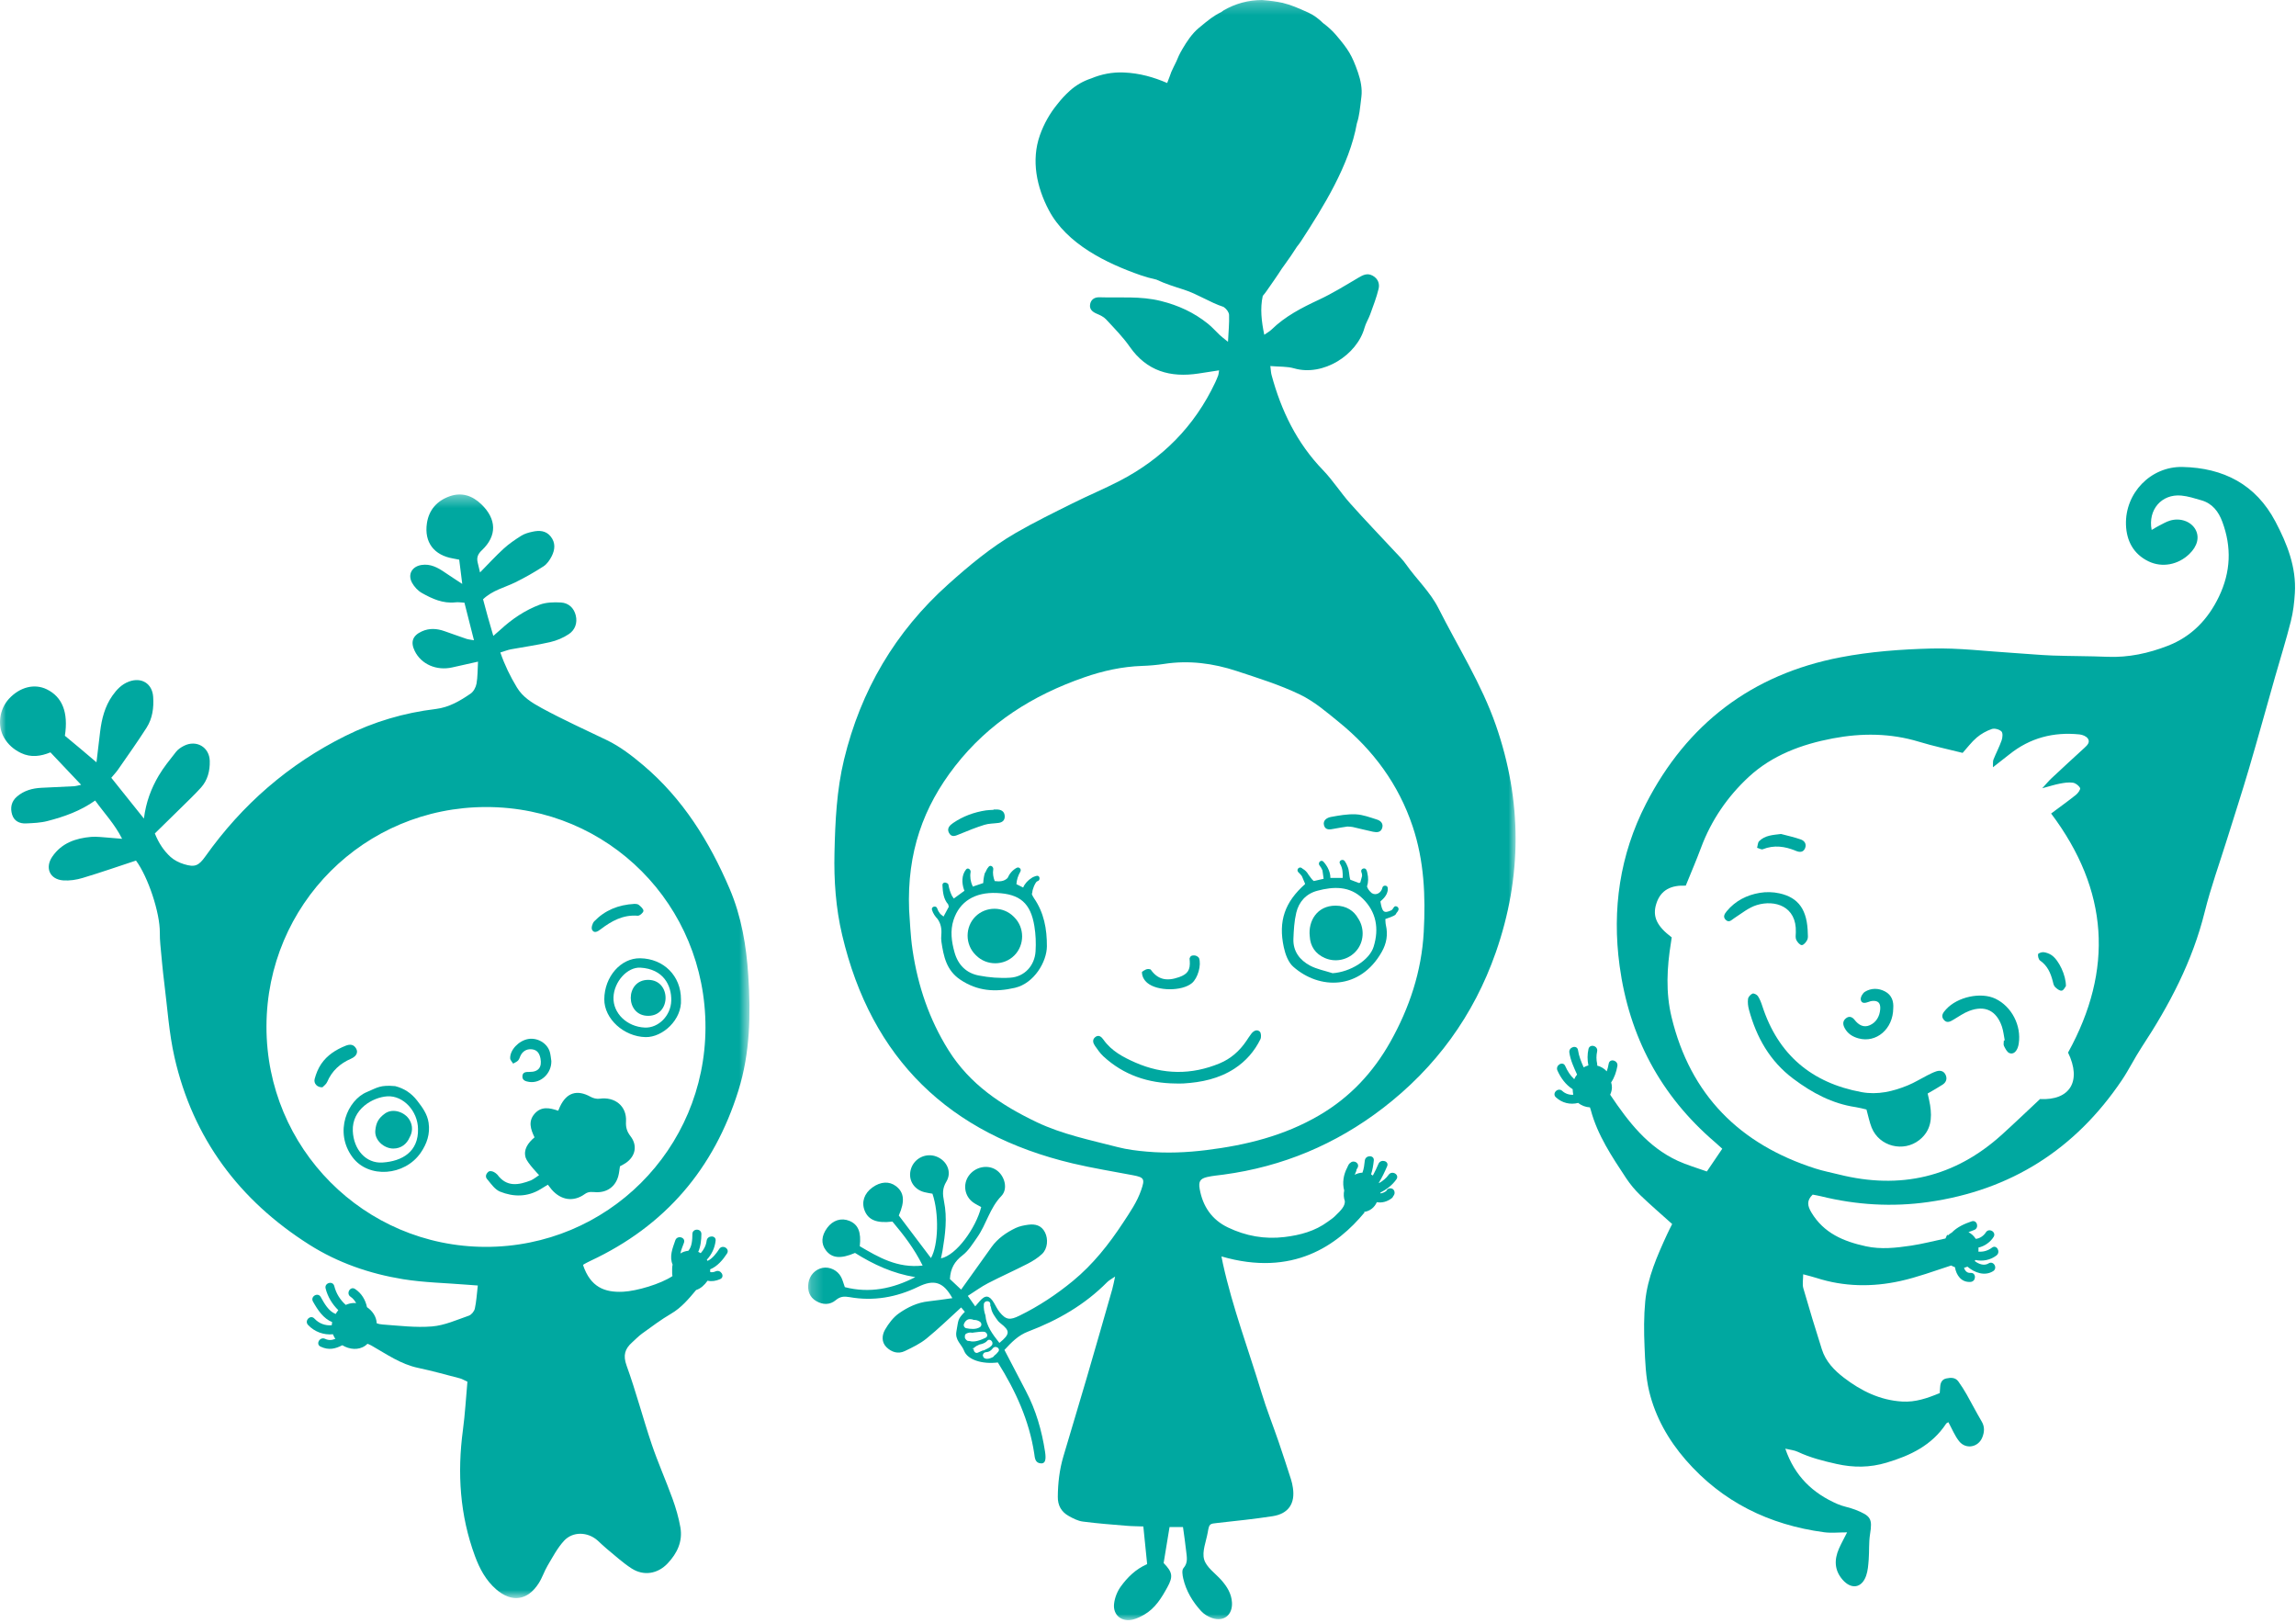 <?xml version="1.0" encoding="UTF-8"?>
<svg width="191px" height="135px" viewBox="0 0 191 135" version="1.1" xmlns="http://www.w3.org/2000/svg" xmlns:xlink="http://www.w3.org/1999/xlink">
    <!-- Generator: Sketch 43.2 (39069) - http://www.bohemiancoding.com/sketch -->
    <title>logo_footer</title>
    <desc>Created with Sketch.</desc>
    <defs>
        <polygon id="path-1" points="0.227 0.239 59.081 0.239 59.081 135 0.227 135 0.227 0.239"></polygon>
        <polygon id="path-3" points="0 92.166 0 0.368 62.349 0.368 62.349 92.166 6.069296e-16 92.166"></polygon>
    </defs>
    <g id="Symbols" stroke="none" stroke-width="1" fill="none" fill-rule="evenodd">
        <g id="Footer" transform="translate(-904, -283)">
            <g id="logo_footer">
                <g transform="translate(904, 282)">
                    <g id="Group-3" transform="translate(67, 0.761)">
                        <mask id="mask-2" fill="white">
                            <use xlink:href="#path-1"></use>
                        </mask>
                        <g id="Clip-2"></g>
                        <path d="M28.422,96.03 C27.603,95.96 26.777,95.86 25.984,95.655 C23.709,95.067 21.385,94.598 19.252,93.583 C16.327,92.186 13.689,90.45 11.901,87.589 C10.293,85.018 9.361,82.247 8.918,79.29 C8.728,78.024 8.693,76.733 8.627,75.926 C8.445,71.137 9.813,67.352 12.451,63.964 C15.254,60.364 18.919,58.069 23.175,56.587 C24.752,56.036 26.344,55.686 28.009,55.628 C28.617,55.608 29.229,55.555 29.83,55.464 C31.904,55.141 33.922,55.409 35.888,56.057 C37.655,56.641 39.452,57.198 41.124,58.001 C42.316,58.571 43.367,59.475 44.407,60.323 C47.244,62.632 49.343,65.481 50.514,68.973 C51.474,71.837 51.6,74.784 51.438,77.768 C51.259,81.04 50.249,84.071 48.663,86.895 C47.237,89.434 45.307,91.512 42.741,93.01 C39.824,94.716 36.667,95.491 33.361,95.901 C31.71,96.106 30.07,96.175 28.422,96.03 M16.138,111.94 C15.563,111.216 15.037,110.512 14.976,109.647 C14.867,109.356 14.823,109.048 14.843,108.729 C14.866,108.387 15.402,108.385 15.38,108.729 C15.377,108.772 15.381,108.813 15.381,108.854 C15.407,108.891 15.429,108.934 15.436,108.985 C15.494,109.421 15.779,109.778 16.035,110.128 C16.099,110.194 16.166,110.259 16.238,110.315 C17.027,110.93 17.048,111.198 16.138,111.94 M16.051,112.661 C15.948,112.801 15.83,112.915 15.702,113.009 C15.682,113.055 15.649,113.096 15.587,113.126 C15.381,113.221 15.179,113.311 14.955,113.237 C14.823,113.194 14.766,113.081 14.768,112.971 C14.752,112.967 14.741,112.966 14.725,112.962 C14.739,112.954 14.754,112.948 14.768,112.94 C14.784,112.825 14.873,112.717 15.027,112.712 C15.268,112.702 15.446,112.583 15.588,112.391 C15.79,112.116 16.256,112.384 16.051,112.661 M14.002,112.442 C13.958,112.432 13.917,112.425 13.87,112.413 C13.928,112.389 13.988,112.366 14.047,112.342 C14.055,112.331 14.061,112.319 14.072,112.307 C14.172,112.221 14.278,112.163 14.39,112.122 C14.419,112.098 14.455,112.079 14.502,112.069 C14.54,112.061 14.577,112.05 14.615,112.042 C14.619,112.04 14.623,112.042 14.627,112.04 C14.808,111.993 15.013,111.901 15.12,111.77 C15.34,111.503 15.716,111.884 15.499,112.149 C15.381,112.294 15.176,112.411 14.973,112.491 C14.941,112.522 14.902,112.548 14.843,112.557 C14.806,112.565 14.769,112.569 14.732,112.577 C14.602,112.643 14.469,112.702 14.333,112.757 C14.136,112.835 13.971,112.62 14.002,112.442 M13.53,111.776 C13.427,111.77 13.271,111.593 13.26,111.483 C13.258,111.466 13.266,111.444 13.27,111.425 C13.254,111.321 13.284,111.214 13.39,111.163 C13.559,111.081 13.714,111.057 13.874,111.096 C13.944,111.085 14.015,111.075 14.086,111.065 C14.344,111.034 14.595,110.995 14.857,111.012 C15.101,111.03 15.25,111.385 14.992,111.512 C14.632,111.686 14.08,111.915 13.657,111.784 C13.614,111.782 13.572,111.778 13.53,111.776 M13.182,110.387 C13.277,110.12 13.489,109.923 13.764,109.969 C13.839,109.968 13.921,109.993 14.006,110.03 C14.179,110.024 14.349,110.063 14.51,110.171 C14.677,110.282 14.689,110.524 14.51,110.634 C14.183,110.835 13.728,110.792 13.369,110.716 C13.234,110.688 13.135,110.518 13.182,110.387 M33.829,134.825 C34.804,135.163 35.539,134.577 35.486,133.54 C35.446,132.798 35.075,132.208 34.601,131.669 C34.101,131.104 33.356,130.606 33.169,129.95 C32.981,129.286 33.336,128.462 33.468,127.71 C33.6,126.962 33.61,126.989 34.318,126.911 C35.836,126.745 37.357,126.587 38.866,126.354 C40.179,126.153 40.753,125.303 40.554,123.997 C40.519,123.755 40.468,123.512 40.393,123.282 C40.056,122.235 39.718,121.19 39.361,120.151 C38.895,118.79 38.359,117.454 37.944,116.081 C36.864,112.512 35.542,109.014 34.736,105.366 C34.693,105.173 34.656,104.979 34.611,104.747 C40.551,106.475 44.249,103.827 46.519,101.083 C46.496,101.075 46.476,101.059 46.454,101.051 C46.985,100.977 47.341,100.659 47.524,100.257 C47.529,100.249 47.53,100.241 47.535,100.235 C47.971,100.311 48.404,100.192 48.782,99.901 C48.847,99.852 48.882,99.79 48.906,99.725 C49.11,99.522 49.028,99.079 48.655,99.079 C48.48,99.079 48.37,99.178 48.321,99.305 C48.163,99.413 47.999,99.493 47.823,99.505 C47.826,99.481 47.837,99.46 47.838,99.436 C48.36,99.165 48.816,98.827 49.165,98.333 C49.445,97.936 48.795,97.563 48.519,97.954 C48.308,98.255 48.027,98.469 47.72,98.651 C47.715,98.637 47.714,98.626 47.709,98.612 C47.968,98.176 48.192,97.723 48.394,97.245 C48.58,96.801 47.856,96.608 47.671,97.048 C47.53,97.378 47.379,97.704 47.205,98.02 C47.155,97.987 47.112,97.95 47.056,97.923 C47.179,97.557 47.239,97.175 47.284,96.772 C47.337,96.292 46.589,96.298 46.536,96.772 C46.499,97.1 46.462,97.462 46.339,97.778 C46.089,97.792 45.875,97.856 45.695,97.958 C45.72,97.887 45.746,97.815 45.78,97.751 C45.816,97.688 45.841,97.616 45.849,97.52 L45.849,97.516 C45.874,97.477 45.896,97.436 45.923,97.397 C46.155,96.989 45.607,96.669 45.317,96.979 C45.304,96.991 45.286,96.993 45.273,97.007 C45.183,97.096 45.126,97.233 45.073,97.356 C44.755,97.956 44.654,98.634 44.82,99.262 C44.761,99.555 44.775,99.866 44.875,100.147 C44.887,100.546 44.63,100.848 44.033,101.417 C43.857,101.585 43.65,101.717 43.452,101.862 C42.385,102.647 41.171,102.971 39.868,103.132 C38.202,103.335 36.634,103.048 35.15,102.337 C33.821,101.702 33.056,100.592 32.8,99.137 C32.693,98.518 32.827,98.278 33.433,98.139 C33.878,98.038 34.338,98.003 34.792,97.94 C39.693,97.28 44.11,95.428 48.023,92.426 C52.431,89.044 55.591,84.716 57.43,79.464 C59.631,73.175 59.628,66.856 57.439,60.563 C56.247,57.137 54.298,54.075 52.675,50.856 C51.976,49.467 50.834,48.421 49.958,47.171 C49.681,46.774 49.324,46.43 48.992,46.073 C47.767,44.751 46.511,43.454 45.314,42.106 C44.522,41.216 43.877,40.192 43.052,39.337 C40.882,37.091 39.581,34.401 38.779,31.432 C38.727,31.241 38.722,31.04 38.677,30.686 C39.405,30.751 40.062,30.708 40.655,30.878 C43.065,31.575 45.888,29.774 46.514,27.497 C46.617,27.12 46.841,26.776 46.976,26.405 C47.232,25.692 47.512,24.983 47.686,24.249 C47.786,23.825 47.622,23.399 47.176,23.163 C46.729,22.925 46.375,23.12 45.986,23.348 C44.91,23.983 43.842,24.647 42.712,25.173 C41.29,25.835 39.916,26.542 38.78,27.649 C38.618,27.807 38.406,27.919 38.173,28.085 C37.938,26.96 37.818,25.895 38.046,24.854 C38.164,24.716 38.277,24.573 38.38,24.423 C38.779,23.844 39.227,23.223 39.636,22.579 C39.714,22.469 39.795,22.362 39.871,22.253 C40.226,21.764 40.567,21.272 40.884,20.768 C41.007,20.612 41.13,20.456 41.239,20.286 C43.056,17.493 45.261,13.981 45.876,10.501 C46.089,9.862 46.125,9.317 46.253,8.28 C46.334,7.622 46.189,6.903 45.97,6.27 C45.462,4.807 45.146,4.335 44.151,3.161 C43.835,2.786 43.462,2.456 43.059,2.155 C42.695,1.798 42.294,1.495 41.858,1.296 C40.934,0.876 40.382,0.645 39.749,0.491 C39.728,0.483 39.704,0.475 39.683,0.466 L39.683,0.475 C39.226,0.37 38.72,0.301 37.991,0.239 C36.845,0.243 35.773,0.532 34.781,1.108 C34.712,1.149 34.652,1.206 34.583,1.249 C33.967,1.546 33.565,1.868 32.727,2.565 C32.16,3.036 31.727,3.694 31.356,4.327 C31.132,4.708 30.98,5.036 30.858,5.35 C30.782,5.497 30.708,5.643 30.638,5.798 C30.494,6.075 30.373,6.366 30.276,6.671 C30.276,6.673 30.274,6.675 30.274,6.675 C30.22,6.827 30.159,6.981 30.095,7.143 C28.989,6.665 27.825,6.325 26.488,6.268 C25.521,6.227 24.612,6.413 23.781,6.76 C23.128,6.975 22.52,7.311 21.976,7.805 C21.605,8.143 21.273,8.503 20.976,8.884 C20.341,9.653 19.84,10.542 19.507,11.485 C18.767,13.585 19.242,15.813 20.251,17.723 C21.74,20.538 25.03,22.134 27.884,23.13 C28.306,23.276 28.748,23.397 29.202,23.497 C29.932,23.844 30.718,24.087 31.489,24.333 C32.641,24.704 33.64,25.393 34.779,25.766 C34.79,25.774 34.803,25.782 34.815,25.79 C35.018,25.921 35.236,26.208 35.244,26.43 C35.271,27.12 35.197,27.811 35.155,28.669 C34.833,28.409 34.646,28.272 34.48,28.118 C34.144,27.805 33.843,27.45 33.487,27.167 C32.328,26.237 31.032,25.637 29.568,25.274 C27.862,24.848 26.16,25.022 24.455,24.966 C24.037,24.954 23.731,25.169 23.678,25.592 C23.63,25.975 23.889,26.186 24.234,26.333 C24.508,26.45 24.808,26.585 25.004,26.796 C25.69,27.536 26.408,28.26 26.982,29.083 C28.404,31.12 30.364,31.661 32.693,31.309 C33.233,31.229 33.771,31.143 34.413,31.044 C34.374,31.278 34.374,31.37 34.343,31.454 C34.268,31.655 34.185,31.852 34.095,32.046 C32.378,35.696 29.683,38.405 26.118,40.249 C24.841,40.909 23.51,41.462 22.224,42.104 C20.638,42.895 19.043,43.675 17.508,44.561 C15.461,45.743 13.647,47.257 11.891,48.829 C7.474,52.784 4.604,57.667 3.212,63.426 C2.597,65.973 2.479,68.567 2.419,71.173 C2.366,73.479 2.526,75.759 3.056,78.007 C5.487,88.335 11.981,94.579 22.23,97.01 C23.894,97.405 25.588,97.675 27.269,97.997 C28.196,98.173 28.247,98.315 27.934,99.223 C27.59,100.223 26.999,101.071 26.43,101.938 C25.249,103.737 23.921,105.415 22.252,106.788 C20.878,107.917 19.404,108.895 17.8,109.678 C17.031,110.053 16.695,110.044 16.16,109.385 C15.97,109.153 15.841,108.868 15.685,108.606 C15.299,107.964 14.971,107.925 14.496,108.471 C14.385,108.6 14.276,108.727 14.127,108.899 C13.915,108.598 13.746,108.36 13.511,108.028 C14.115,107.645 14.629,107.264 15.189,106.975 C16.275,106.413 17.394,105.917 18.482,105.358 C18.912,105.137 19.339,104.87 19.687,104.542 C20.154,104.1 20.211,103.301 19.932,102.747 C19.634,102.157 19.122,102.034 18.539,102.11 C18.181,102.159 17.807,102.231 17.486,102.385 C16.709,102.76 16.001,103.247 15.487,103.962 C14.652,105.122 13.823,106.286 12.955,107.505 C12.642,107.21 12.314,106.901 12.022,106.628 C12.066,105.745 12.412,105.159 13.072,104.653 C13.566,104.276 13.915,103.694 14.284,103.171 C15.053,102.085 15.33,100.727 16.3,99.723 C16.889,99.114 16.568,98.01 15.869,97.551 C15.148,97.077 14.118,97.296 13.589,98.036 C13.085,98.743 13.234,99.723 13.939,100.243 C14.153,100.401 14.402,100.512 14.624,100.639 C14.184,102.38 12.567,104.647 11.279,104.907 C11.325,104.68 11.372,104.477 11.406,104.272 C11.633,102.911 11.812,101.544 11.532,100.171 C11.414,99.589 11.378,99.094 11.724,98.528 C12.215,97.725 11.769,96.768 10.891,96.436 C10.046,96.118 9.1,96.557 8.802,97.407 C8.493,98.29 8.963,99.157 9.887,99.399 C10.119,99.46 10.358,99.491 10.569,99.53 C11.132,101.171 11.062,103.823 10.444,104.882 C9.548,103.696 8.652,102.51 7.77,101.342 C8.294,100.155 8.215,99.415 7.529,98.897 C6.972,98.475 6.257,98.516 5.574,99.009 C4.891,99.503 4.648,100.225 4.928,100.934 C5.238,101.717 5.94,102.007 7.24,101.848 C8.153,102.934 9.046,104.075 9.753,105.507 C7.658,105.745 6.082,104.813 4.523,103.899 C4.655,102.71 4.386,102.092 3.668,101.792 C2.989,101.51 2.281,101.731 1.811,102.372 C1.323,103.036 1.286,103.684 1.701,104.235 C2.198,104.899 2.933,104.969 4.128,104.456 C5.658,105.419 7.297,106.175 9.141,106.468 C7.258,107.44 5.318,107.825 3.28,107.301 C3.16,106.969 3.095,106.698 2.969,106.458 C2.675,105.895 2.016,105.585 1.427,105.698 C0.816,105.817 0.348,106.317 0.251,106.954 C0.15,107.62 0.369,108.147 0.891,108.456 C1.447,108.784 2.036,108.792 2.524,108.385 C2.898,108.073 3.212,108.051 3.677,108.132 C5.666,108.487 7.579,108.147 9.385,107.272 C10.703,106.634 11.471,106.858 12.226,108.218 C11.552,108.309 10.893,108.413 10.229,108.483 C9.319,108.579 8.51,108.971 7.791,109.473 C7.311,109.807 6.917,110.331 6.621,110.846 C6.365,111.296 6.313,111.876 6.748,112.301 C7.17,112.712 7.715,112.884 8.267,112.62 C8.894,112.321 9.54,112.01 10.074,111.577 C11.063,110.774 11.977,109.88 12.956,108.991 C13.083,109.139 13.175,109.247 13.264,109.352 C12.637,109.993 12.745,110.014 12.565,110.966 C12.422,111.721 12.998,112.053 13.2,112.591 C13.482,113.339 14.688,113.729 16.009,113.567 C17.471,115.901 18.618,118.378 19.037,121.151 C19.09,121.501 19.095,121.934 19.601,121.962 C19.938,121.981 20.042,121.684 19.936,120.993 C19.665,119.227 19.177,117.53 18.341,115.942 C17.744,114.811 17.157,113.675 16.558,112.524 C17.141,111.899 17.689,111.311 18.547,110.987 C20.996,110.057 23.245,108.768 25.107,106.882 C25.257,106.731 25.459,106.632 25.763,106.421 C25.657,106.897 25.607,107.196 25.524,107.485 C24.826,109.925 24.129,112.364 23.417,114.798 C22.774,116.999 22.106,119.192 21.458,121.389 C21.136,122.483 21.006,123.602 20.997,124.743 C20.99,125.466 21.293,125.989 21.893,126.329 C22.26,126.538 22.665,126.745 23.073,126.8 C24.283,126.96 25.503,127.05 26.719,127.151 C27.167,127.19 27.617,127.188 28.112,127.208 C28.224,128.309 28.327,129.329 28.429,130.339 C27.465,130.766 26.789,131.44 26.233,132.208 C25.942,132.608 25.737,133.134 25.679,133.626 C25.565,134.589 26.32,135.186 27.26,134.948 C27.581,134.866 27.892,134.71 28.182,134.546 C29.098,134.02 29.624,133.153 30.112,132.262 C30.603,131.368 30.543,131.012 29.801,130.249 C29.961,129.272 30.123,128.284 30.292,127.259 L31.411,127.259 C31.506,127.966 31.608,128.624 31.678,129.286 C31.728,129.76 31.844,130.227 31.45,130.673 C31.301,130.839 31.367,131.259 31.432,131.542 C31.672,132.579 32.21,133.471 32.92,134.247 C33.155,134.505 33.496,134.71 33.829,134.825" id="Fill-1" fill="#00A8A0" mask="url(#mask-2)"></path>
                    </g>
                    <path d="M172.038,88.552 C173.192,90.931 172.19,92.55 169.708,92.417 C168.631,93.423 167.595,94.417 166.532,95.38 C162.614,98.925 158.077,99.966 152.979,98.693 C152.326,98.531 151.663,98.402 151.024,98.198 C144.735,96.187 140.616,92.087 139.053,85.599 C138.559,83.55 138.668,81.466 139.005,79.396 C139.029,79.247 139.048,79.101 139.067,78.97 C137.823,78.032 137.455,77.236 137.778,76.189 C138.145,75.001 139.04,74.616 140.235,74.667 C140.663,73.609 141.112,72.57 141.505,71.513 C142.354,69.232 143.702,67.267 145.466,65.63 C147.426,63.812 149.884,62.909 152.467,62.419 C154.862,61.966 157.267,61.976 159.64,62.698 C160.832,63.062 162.059,63.32 163.268,63.624 C163.654,63.197 164.003,62.722 164.438,62.351 C164.802,62.042 165.246,61.794 165.696,61.638 C165.925,61.56 166.319,61.667 166.496,61.839 C166.626,61.964 166.593,62.353 166.512,62.583 C166.32,63.128 166.046,63.644 165.831,64.181 C165.771,64.335 165.805,64.525 165.789,64.82 C166.306,64.415 166.735,64.085 167.159,63.747 C168.874,62.372 170.838,61.865 173,62.089 C173.242,62.113 173.556,62.243 173.683,62.429 C173.893,62.73 173.645,62.984 173.404,63.202 C172.481,64.042 171.563,64.894 170.649,65.747 C170.432,65.95 170.24,66.183 169.889,66.566 C170.514,66.398 170.931,66.261 171.357,66.181 C171.714,66.113 172.091,66.052 172.443,66.105 C172.667,66.138 172.938,66.345 173.038,66.548 C173.091,66.659 172.868,66.974 172.7,67.109 C172.038,67.638 171.349,68.13 170.629,68.667 C175.423,75.044 175.841,81.657 172.038,88.552 M189.289,44.386 C187.651,41.282 184.958,39.915 181.561,39.841 C178.922,39.784 176.772,42.007 176.856,44.65 C176.9,45.986 177.479,47.087 178.729,47.691 C179.878,48.245 181.205,47.97 182.127,47.081 C182.807,46.427 182.992,45.661 182.627,45.025 C182.251,44.37 181.371,44.05 180.526,44.3 C180.208,44.396 179.911,44.572 179.612,44.724 C179.406,44.827 179.211,44.954 178.992,45.081 C178.669,43.396 179.819,42.073 181.455,42.22 C182.025,42.273 182.588,42.458 183.143,42.618 C184.043,42.882 184.554,43.548 184.867,44.39 C185.657,46.503 185.575,48.57 184.594,50.618 C183.683,52.523 182.303,53.954 180.341,54.714 C178.744,55.335 177.07,55.704 175.322,55.632 C173.795,55.568 172.264,55.581 170.734,55.525 C169.665,55.486 168.6,55.378 167.531,55.314 C165.242,55.173 162.949,54.884 160.663,54.943 C158.133,55.009 155.574,55.198 153.094,55.677 C145.748,57.089 140.333,61.208 136.921,67.868 C134.749,72.103 134.093,76.63 134.731,81.335 C135.53,87.214 138.138,92.13 142.663,96.003 C142.867,96.177 143.063,96.361 143.273,96.55 C142.841,97.189 142.436,97.784 141.99,98.441 C141.157,98.14 140.331,97.907 139.562,97.552 C137.071,96.4 135.469,94.316 133.987,92.116 C133.972,92.093 133.964,92.072 133.948,92.05 C134.04,91.853 134.093,91.646 134.093,91.445 C134.093,91.294 134.065,91.159 134.029,91.032 C134.304,90.628 134.459,90.163 134.547,89.673 C134.632,89.2 133.909,88.999 133.825,89.474 C133.786,89.691 133.735,89.907 133.664,90.113 C133.46,89.882 133.176,89.712 132.866,89.636 C132.876,89.587 132.876,89.532 132.862,89.474 C132.788,89.138 132.788,88.794 132.862,88.458 C132.967,87.988 132.245,87.786 132.142,88.259 C132.042,88.714 132.043,89.167 132.136,89.622 C132.126,89.624 132.114,89.624 132.104,89.628 C131.969,89.665 131.852,89.72 131.743,89.782 C131.539,89.323 131.349,88.861 131.272,88.353 C131.202,87.876 130.48,88.079 130.551,88.55 C130.647,89.2 130.925,89.788 131.194,90.38 C131.092,90.497 131.016,90.628 130.958,90.765 C130.633,90.466 130.392,90.083 130.206,89.665 C130.012,89.226 129.367,89.607 129.559,90.042 C129.835,90.663 130.251,91.234 130.827,91.599 C130.833,91.741 130.848,91.886 130.872,92.029 C130.874,92.04 130.878,92.05 130.88,92.06 C130.548,92.083 130.214,91.976 129.96,91.741 C129.606,91.413 129.076,91.943 129.431,92.271 C129.954,92.755 130.633,92.906 131.29,92.738 C131.555,92.96 131.907,93.091 132.263,93.109 C132.287,93.179 132.315,93.249 132.335,93.329 C132.892,95.423 134.099,97.216 135.278,99.003 C135.614,99.509 136.013,99.988 136.45,100.409 C137.3,101.228 138.2,101.999 139.104,102.812 C138.968,103.087 138.811,103.384 138.673,103.689 C137.856,105.472 137.054,107.273 136.864,109.245 C136.746,110.489 136.752,111.751 136.806,113.001 C136.858,114.251 136.903,115.527 137.193,116.734 C137.71,118.872 138.788,120.771 140.231,122.433 C143.278,125.939 147.184,127.839 151.746,128.45 C152.338,128.529 152.949,128.46 153.658,128.46 C153.406,128.96 153.17,129.38 152.977,129.82 C152.579,130.73 152.594,131.607 153.277,132.394 C154.007,133.236 154.883,133.101 155.242,132.062 C155.389,131.638 155.419,131.167 155.454,130.714 C155.508,130.015 155.454,129.304 155.565,128.615 C155.774,127.314 155.635,127.091 154.344,126.577 C153.862,126.388 153.333,126.312 152.861,126.105 C150.813,125.216 149.3,123.798 148.516,121.499 C148.93,121.597 149.268,121.624 149.557,121.761 C150.586,122.247 151.67,122.521 152.778,122.769 C154.186,123.085 155.543,123.079 156.937,122.663 C158.924,122.072 160.707,121.22 161.893,119.423 C161.934,119.361 162.028,119.331 162.082,119.294 C162.386,119.845 162.608,120.421 162.977,120.882 C163.539,121.583 164.575,121.39 164.906,120.556 C165.077,120.126 165.118,119.683 164.854,119.238 C164.416,118.501 164.029,117.736 163.605,116.991 C163.395,116.62 163.162,116.257 162.914,115.911 C162.659,115.558 162.279,115.579 161.91,115.657 C161.559,115.73 161.426,115.997 161.401,116.331 C161.388,116.511 161.376,116.691 161.363,116.874 C160.34,117.298 159.343,117.646 158.242,117.579 C156.398,117.47 154.825,116.695 153.392,115.597 C152.582,114.978 151.876,114.243 151.559,113.241 C151.024,111.552 150.504,109.859 150.016,108.156 C149.919,107.823 150.003,107.441 150.003,106.993 C150.449,107.116 150.775,107.191 151.093,107.294 C153.396,108.036 155.74,108.068 158.073,107.556 C159.5,107.241 160.885,106.726 162.281,106.273 C162.296,106.269 162.308,106.269 162.322,106.265 C162.417,106.323 162.52,106.366 162.627,106.402 C162.743,107.075 163.156,107.683 163.931,107.626 C164.41,107.591 164.413,106.843 163.931,106.878 C163.63,106.9 163.463,106.704 163.385,106.452 C163.48,106.431 163.574,106.398 163.665,106.357 C164.266,106.872 165.112,107.165 165.803,106.734 C166.213,106.48 165.837,105.831 165.426,106.087 C165.066,106.312 164.619,106.156 164.268,105.89 C164.289,105.861 164.316,105.837 164.337,105.806 C164.936,105.931 165.574,105.818 166.084,105.425 C166.461,105.136 166.09,104.486 165.707,104.779 C165.385,105.027 164.97,105.15 164.574,105.105 C164.577,105.066 164.586,105.031 164.586,104.991 L164.586,104.822 C164.586,104.804 164.58,104.788 164.578,104.771 C165.092,104.665 165.58,104.312 165.844,103.886 C166.1,103.476 165.452,103.101 165.198,103.509 C165.028,103.782 164.694,104.023 164.359,104.046 C164.212,103.812 164.003,103.616 163.753,103.49 C163.904,103.425 164.061,103.365 164.218,103.312 C164.672,103.156 164.477,102.433 164.018,102.589 C163.418,102.794 162.814,103.06 162.368,103.523 C162.249,103.589 162.137,103.667 162.04,103.763 C162.02,103.741 162.005,103.718 161.984,103.697 C161.941,103.792 161.9,103.886 161.858,103.98 C161.85,103.991 161.844,104.005 161.835,104.017 C160.87,104.222 159.925,104.47 158.962,104.613 C157.724,104.796 156.479,104.939 155.223,104.665 C153.373,104.263 151.723,103.581 150.689,101.855 C150.368,101.32 150.267,100.865 150.793,100.366 C151.008,100.407 151.246,100.447 151.48,100.503 C154.425,101.23 157.405,101.409 160.407,100.984 C167.282,100.009 172.639,96.595 176.512,90.849 C177.108,89.962 177.58,88.991 178.166,88.097 C180.467,84.603 182.392,80.95 183.406,76.849 C183.912,74.806 184.638,72.818 185.264,70.804 C185.873,68.851 186.508,66.904 187.086,64.941 C187.836,62.39 188.542,59.827 189.268,57.271 C189.704,55.741 190.181,54.224 190.569,52.685 C190.764,51.919 190.857,51.118 190.905,50.329 C191.035,48.173 190.268,46.245 189.289,44.386" id="Fill-4" fill="#00A8A0"></path>
                    <g id="Group-8" transform="translate(0, 41.761)">
                        <mask id="mask-4" fill="white">
                            <use xlink:href="#path-3"></use>
                        </mask>
                        <g id="Clip-7"></g>
                        <path d="M40.385,62.952 C30.289,62.928 22.151,54.74 22.167,44.621 C22.183,34.486 30.307,26.369 40.44,26.367 C50.61,26.361 58.714,34.514 58.687,44.718 C58.659,54.84 50.495,62.972 40.385,62.952 M45.559,89.456 C45.978,88.751 46.367,88.004 46.914,87.406 C47.653,86.6 48.895,86.648 49.715,87.377 C49.967,87.602 50.203,87.843 50.463,88.055 C51.146,88.614 51.801,89.222 52.537,89.698 C53.547,90.35 54.715,90.154 55.539,89.281 C56.332,88.442 56.806,87.454 56.6,86.279 C56.459,85.475 56.226,84.677 55.947,83.904 C55.397,82.385 54.734,80.903 54.216,79.374 C53.482,77.201 52.904,74.977 52.124,72.825 C51.814,71.969 51.984,71.433 52.585,70.898 C52.858,70.654 53.112,70.382 53.408,70.168 C54.203,69.597 54.986,69.002 55.829,68.51 C56.686,68.01 57.296,67.273 57.91,66.541 C58.304,66.412 58.599,66.133 58.863,65.766 C59.206,65.847 59.566,65.787 59.908,65.635 C60.347,65.438 59.967,64.793 59.53,64.989 C59.374,65.058 59.226,65.076 59.082,65.049 C59.084,64.972 59.082,64.897 59.076,64.82 C59.67,64.585 60.147,64.019 60.478,63.507 C60.741,63.097 60.094,62.724 59.832,63.127 C59.624,63.45 59.269,63.934 58.864,64.115 C58.849,64.094 58.838,64.081 58.834,64.082 C58.823,64.062 58.809,64.043 58.798,64.023 C59.198,63.593 59.459,63.056 59.531,62.444 C59.589,61.965 58.84,61.969 58.783,62.444 C58.736,62.837 58.55,63.188 58.29,63.477 C58.225,63.438 58.158,63.398 58.085,63.37 C58.29,62.91 58.343,62.352 58.347,61.883 C58.35,61.401 57.602,61.401 57.598,61.883 C57.595,62.327 57.572,62.925 57.261,63.278 C57.022,63.303 56.794,63.373 56.6,63.502 C56.657,63.202 56.795,62.903 56.899,62.605 C57.059,62.148 56.336,61.953 56.178,62.407 C55.936,63.096 55.669,63.755 55.953,64.428 C55.93,64.531 55.915,64.641 55.915,64.751 L55.915,65.126 C55.915,65.213 55.926,65.297 55.942,65.382 C54.97,66.034 52.983,66.626 51.839,66.683 C50.279,66.763 49.12,66.284 48.507,64.478 C48.525,64.456 48.536,64.421 48.559,64.406 C48.747,64.305 48.932,64.201 49.125,64.112 C55.327,61.212 59.395,56.464 61.429,49.94 C62.403,46.815 62.458,43.617 62.25,40.397 C62.09,37.908 61.676,35.459 60.695,33.163 C59.02,29.242 56.804,25.671 53.506,22.886 C52.577,22.099 51.58,21.334 50.493,20.808 C48.678,19.933 46.843,19.105 45.068,18.139 C44.239,17.686 43.489,17.229 42.998,16.415 C42.449,15.507 41.984,14.559 41.623,13.511 C41.991,13.399 42.246,13.296 42.511,13.246 C43.593,13.046 44.688,12.899 45.758,12.65 C46.308,12.524 46.867,12.291 47.331,11.976 C47.835,11.636 48.049,11.056 47.897,10.431 C47.745,9.803 47.295,9.393 46.671,9.354 C46.077,9.319 45.427,9.335 44.882,9.541 C43.678,10.001 42.603,10.717 41.648,11.598 C41.475,11.757 41.294,11.909 41.038,12.132 C40.867,11.537 40.72,11.043 40.58,10.547 C40.442,10.053 40.312,9.556 40.184,9.085 C40.982,8.331 41.962,8.117 42.834,7.694 C43.653,7.295 44.449,6.838 45.215,6.345 C45.504,6.157 45.736,5.821 45.896,5.503 C46.17,4.96 46.229,4.383 45.808,3.86 C45.408,3.364 44.86,3.341 44.3,3.466 C43.976,3.535 43.637,3.63 43.36,3.804 C42.845,4.128 42.335,4.476 41.888,4.886 C41.22,5.498 40.607,6.17 39.933,6.854 C39.865,6.566 39.806,6.304 39.741,6.045 C39.633,5.622 39.752,5.321 40.089,5.005 C41.358,3.807 41.323,2.413 40.035,1.177 C39.294,0.466 38.418,0.167 37.425,0.512 C36.365,0.883 35.68,1.637 35.513,2.769 C35.281,4.348 36.102,5.425 37.697,5.694 C37.844,5.72 37.989,5.753 38.201,5.793 C38.278,6.402 38.351,6.992 38.454,7.809 C37.859,7.417 37.43,7.143 37.011,6.856 C36.419,6.449 35.805,6.112 35.053,6.234 C34.259,6.365 33.894,7.029 34.285,7.726 C34.47,8.059 34.773,8.382 35.101,8.566 C35.954,9.047 36.849,9.454 37.882,9.341 C38.115,9.312 38.354,9.355 38.636,9.37 C38.898,10.402 39.149,11.395 39.429,12.496 C39.125,12.44 38.95,12.427 38.789,12.373 C38.181,12.168 37.578,11.947 36.972,11.736 C36.345,11.515 35.715,11.473 35.095,11.755 C34.322,12.104 34.133,12.639 34.502,13.39 C35.041,14.492 36.311,15.047 37.615,14.755 C38.291,14.601 38.967,14.451 39.765,14.274 C39.726,14.961 39.741,15.543 39.64,16.104 C39.586,16.404 39.396,16.765 39.152,16.931 C38.272,17.535 37.356,18.078 36.249,18.212 C33.615,18.529 31.101,19.271 28.724,20.456 C23.999,22.806 20.139,26.171 17.086,30.47 C16.526,31.256 16.213,31.401 15.298,31.117 C14.9,30.994 14.49,30.791 14.185,30.514 C13.624,30 13.202,29.366 12.881,28.564 C13.63,27.831 14.373,27.108 15.109,26.38 C15.652,25.843 16.209,25.317 16.72,24.75 C17.278,24.13 17.47,23.349 17.45,22.535 C17.421,21.38 16.336,20.75 15.299,21.277 C15.058,21.398 14.812,21.564 14.647,21.771 C14.139,22.419 13.612,23.061 13.197,23.765 C12.58,24.817 12.143,25.953 11.972,27.326 C11.003,26.116 10.137,25.032 9.258,23.933 C9.48,23.666 9.672,23.468 9.827,23.242 C10.625,22.088 11.442,20.945 12.197,19.762 C12.686,18.992 12.804,18.104 12.742,17.2 C12.667,16.095 11.777,15.543 10.729,15.931 C10.126,16.154 9.714,16.588 9.354,17.099 C8.718,18.003 8.46,19.032 8.329,20.104 C8.231,20.909 8.137,21.712 8.026,22.646 C7.508,22.207 7.099,21.855 6.684,21.509 C6.244,21.139 5.8,20.771 5.398,20.439 C5.7,18.492 5.18,17.206 3.893,16.576 C2.865,16.076 1.655,16.38 0.746,17.363 C-0.064,18.244 -0.238,19.61 0.339,20.599 C0.672,21.172 1.143,21.582 1.744,21.873 C2.58,22.273 3.397,22.146 4.196,21.82 C5.045,22.718 5.853,23.57 6.749,24.517 C6.468,24.578 6.332,24.625 6.194,24.634 C5.278,24.681 4.361,24.723 3.445,24.767 C2.693,24.803 1.993,24.998 1.412,25.497 C0.941,25.898 0.837,26.438 1.01,27.003 C1.176,27.54 1.634,27.753 2.161,27.73 C2.765,27.703 3.386,27.68 3.966,27.527 C5.349,27.169 6.695,26.692 7.917,25.826 C8.678,26.886 9.543,27.782 10.158,29.009 C9.707,28.971 9.378,28.938 9.047,28.916 C8.56,28.887 8.068,28.811 7.586,28.849 C6.295,28.962 5.132,29.355 4.35,30.494 C3.72,31.415 4.134,32.388 5.259,32.469 C5.791,32.508 6.36,32.42 6.874,32.266 C8.363,31.819 9.833,31.308 11.313,30.82 C12.324,32.185 13.31,35.17 13.296,36.806 C13.293,37.142 13.308,37.48 13.34,37.815 C13.441,38.88 13.532,39.946 13.666,41.007 C13.926,43.066 14.057,45.158 14.515,47.178 C16.05,53.929 19.914,59.083 25.727,62.767 C28.101,64.273 30.75,65.186 33.516,65.638 C35.262,65.921 37.049,65.954 38.817,66.097 C39.107,66.12 39.397,66.139 39.748,66.166 C39.663,66.882 39.631,67.495 39.501,68.085 C39.45,68.312 39.218,68.6 39.003,68.674 C37.998,69.023 36.984,69.483 35.946,69.57 C34.587,69.681 33.2,69.508 31.828,69.409 C31.625,69.394 31.471,69.358 31.338,69.308 C31.317,68.76 30.982,68.275 30.53,67.968 C30.401,67.358 30.077,66.811 29.539,66.456 C29.135,66.188 28.761,66.837 29.161,67.1 C29.367,67.237 29.516,67.424 29.627,67.635 C29.576,67.632 29.526,67.62 29.475,67.62 C29.209,67.62 28.977,67.686 28.763,67.778 C28.298,67.365 27.96,66.823 27.808,66.212 C27.693,65.743 26.971,65.942 27.087,66.409 C27.259,67.102 27.637,67.722 28.142,68.216 C28.058,68.311 27.993,68.422 27.926,68.534 C27.331,68.306 26.984,67.66 26.68,67.12 C26.444,66.698 25.798,67.075 26.034,67.496 C26.437,68.218 26.901,68.909 27.632,69.21 C27.613,69.296 27.602,69.383 27.595,69.472 C27.064,69.516 26.549,69.338 26.154,68.915 C25.825,68.558 25.297,69.091 25.625,69.444 C26.164,70.023 26.938,70.297 27.7,70.222 C27.736,70.312 27.775,70.404 27.828,70.496 C27.849,70.531 27.879,70.562 27.903,70.597 C27.637,70.71 27.36,70.751 27.045,70.602 C26.611,70.394 26.231,71.041 26.667,71.249 C27.36,71.575 27.9,71.428 28.478,71.133 C29.058,71.487 29.819,71.575 30.388,71.168 C30.459,71.118 30.509,71.062 30.571,71.013 C30.681,71.052 30.792,71.1 30.91,71.166 C32.154,71.874 33.333,72.712 34.78,73.017 C35.945,73.264 37.095,73.585 38.248,73.885 C38.446,73.936 38.627,74.052 38.884,74.166 C38.761,75.519 38.687,76.862 38.509,78.189 C38.031,81.766 38.253,85.266 39.512,88.674 C39.9,89.722 40.411,90.683 41.265,91.43 C42.562,92.561 43.889,92.385 44.817,90.928 C45.111,90.468 45.278,89.928 45.559,89.456" id="Fill-6" fill="#00A8A0" mask="url(#mask-4)"></path>
                    </g>
                    <path d="M86.146,80.134 C86.07,81.323 85.23,82.241 84.055,82.322 C83.184,82.382 82.281,82.308 81.422,82.142 C80.391,81.943 79.703,81.269 79.408,80.224 C79.154,79.323 79.031,78.413 79.326,77.515 C79.828,75.978 81.108,75.2 82.913,75.277 C84.841,75.357 85.737,76.118 86.048,78.036 C86.16,78.724 86.191,79.439 86.146,80.134 M85.832,75.345 C85.857,75.312 85.876,75.273 85.877,75.222 C85.883,75.058 85.949,74.894 86.005,74.741 C86.042,74.644 86.09,74.552 86.142,74.464 C86.163,74.427 86.187,74.392 86.214,74.359 C86.227,74.345 86.258,74.323 86.27,74.312 C86.287,74.306 86.303,74.298 86.32,74.292 C86.559,74.226 86.519,73.814 86.26,73.847 C86.238,73.851 86.222,73.861 86.201,73.866 C86.201,73.864 86.2,73.859 86.2,73.857 C86.153,73.87 86.105,73.888 86.059,73.907 C86.042,73.913 86.028,73.919 86.012,73.925 C86.006,73.927 86,73.931 85.995,73.933 C85.933,73.956 85.875,73.986 85.827,74.023 C85.52,74.208 85.246,74.503 85.115,74.823 C84.935,74.734 84.744,74.638 84.554,74.544 C84.577,74.167 84.697,73.829 84.884,73.495 C84.997,73.292 84.774,73.079 84.574,73.185 C84.241,73.361 83.971,73.677 83.817,74.034 C83.535,74.312 83.166,74.341 82.748,74.286 C82.628,73.978 82.569,73.64 82.627,73.314 C82.663,73.111 82.411,72.905 82.248,73.093 C82.208,73.138 82.173,73.189 82.139,73.239 L82.129,73.239 C82.127,73.247 82.126,73.255 82.124,73.261 C82.069,73.349 82.024,73.445 81.984,73.544 C81.957,73.57 81.933,73.601 81.92,73.646 C81.845,73.911 81.805,74.179 81.793,74.452 C81.51,74.548 81.225,74.644 80.921,74.747 C80.917,74.724 80.915,74.704 80.904,74.683 C80.734,74.331 80.675,73.925 80.743,73.54 C80.778,73.343 80.521,73.124 80.365,73.32 C79.984,73.794 80.002,74.447 80.192,74.997 C80.2,75.019 80.212,75.032 80.223,75.05 C80.223,75.066 80.224,75.081 80.224,75.097 C79.942,75.302 79.653,75.515 79.345,75.738 C79.291,75.657 79.238,75.579 79.186,75.503 C79.05,75.218 78.957,74.927 78.902,74.609 C78.886,74.513 78.826,74.468 78.756,74.452 C78.62,74.361 78.391,74.417 78.4,74.626 C78.429,75.21 78.489,75.79 78.878,76.224 C78.9,76.29 78.917,76.357 78.928,76.425 C78.816,76.632 78.675,76.896 78.491,77.238 C78.393,77.157 78.307,77.089 78.224,77.023 C78.115,76.888 78.022,76.739 77.968,76.564 C77.882,76.284 77.444,76.404 77.53,76.683 C77.624,76.986 77.792,77.224 77.995,77.441 C78.282,77.843 78.348,78.29 78.305,78.779 C78.289,78.958 78.287,79.148 78.314,79.327 C78.496,80.548 78.727,81.712 79.885,82.488 C81.316,83.447 82.794,83.544 84.43,83.165 C86.037,82.792 87.083,80.984 87.089,79.714 C87.096,78.273 86.849,76.917 86.018,75.714 C85.931,75.589 85.87,75.466 85.832,75.345" id="Fill-9" fill="#00A8A0"></path>
                    <path d="M109.587,75.091 C110.939,74.73 112.284,74.683 113.369,75.749 C114.499,76.861 114.73,78.243 114.274,79.734 C113.931,80.874 112.316,81.851 110.858,81.95 C110.227,81.745 109.552,81.622 108.974,81.314 C108.125,80.861 107.56,80.126 107.596,79.099 C107.624,78.37 107.665,77.628 107.833,76.923 C108.052,76.007 108.65,75.339 109.587,75.091 M106.798,79.796 C106.922,80.366 107.161,81.034 107.575,81.402 C109.763,83.345 113.157,83.355 114.953,80.165 C115.347,79.466 115.47,78.739 115.291,77.956 C115.251,77.786 115.257,77.607 115.244,77.445 C115.892,77.218 116.112,77.138 116.162,76.95 C116.225,76.88 116.28,76.808 116.321,76.724 C116.452,76.462 116.062,76.234 115.931,76.495 C115.895,76.568 115.836,76.64 115.765,76.706 C115.105,77.015 114.988,76.859 114.833,75.989 C114.873,75.948 114.9,75.917 114.935,75.88 C115.1,75.741 115.245,75.571 115.339,75.386 C115.355,75.355 115.368,75.325 115.377,75.296 C115.437,75.148 115.466,74.989 115.439,74.831 C115.4,74.609 115.046,74.618 115.001,74.831 C114.915,75.247 114.487,75.528 114.111,75.286 C113.919,75.12 113.781,74.943 113.718,74.734 C113.837,74.39 113.835,73.999 113.753,73.646 C113.735,73.534 113.706,73.431 113.659,73.343 C113.542,73.116 113.16,73.273 113.245,73.517 C113.267,73.575 113.286,73.638 113.3,73.702 C113.308,73.749 113.31,73.802 113.31,73.859 C113.264,74.025 113.214,74.204 113.163,74.394 C113.132,74.427 113.093,74.443 113.052,74.446 C112.78,74.345 112.534,74.255 112.331,74.177 C112.212,73.812 112.259,73.421 112.098,73.068 C112.038,72.909 111.964,72.757 111.866,72.624 C111.696,72.396 111.318,72.599 111.475,72.853 C111.696,73.214 111.71,73.614 111.696,74.021 L110.673,74.021 C110.675,73.737 110.589,73.445 110.452,73.181 C110.431,73.136 110.406,73.093 110.377,73.052 C110.292,72.913 110.197,72.782 110.094,72.673 C109.891,72.456 109.589,72.773 109.774,72.993 C109.867,73.107 109.95,73.245 110.012,73.394 C110.046,73.63 110.077,73.859 110.11,74.097 C109.756,74.177 109.497,74.236 109.287,74.282 C109.101,74.14 108.993,73.921 108.847,73.749 C108.733,73.546 108.572,73.374 108.363,73.261 C108.347,73.249 108.334,73.234 108.317,73.22 C108.097,73.028 107.808,73.32 107.997,73.54 C108.019,73.558 108.036,73.579 108.055,73.597 C108.055,73.599 108.055,73.599 108.056,73.599 C108.146,73.683 108.228,73.777 108.302,73.878 C108.393,74.091 108.478,74.294 108.558,74.486 C108.56,74.501 108.566,74.519 108.567,74.536 C106.882,76.036 106.324,77.607 106.798,79.796" id="Fill-11" fill="#00A8A0"></path>
                    <path d="M104.85,87.443 C104.936,87.271 104.915,86.904 104.791,86.8 C104.552,86.593 104.275,86.748 104.09,86.99 C103.941,87.181 103.814,87.39 103.675,87.593 C103.112,88.422 102.382,89.066 101.459,89.449 C99.115,90.422 96.757,90.396 94.439,89.377 C93.436,88.935 92.457,88.42 91.793,87.476 C91.639,87.257 91.403,87.023 91.106,87.269 C90.837,87.488 90.933,87.773 91.099,88.007 C91.309,88.306 91.52,88.615 91.785,88.861 C93.478,90.427 95.519,91.101 97.797,91.123 C98.01,91.123 98.225,91.134 98.438,91.121 C99.951,91.031 101.403,90.726 102.697,89.884 C103.636,89.271 104.356,88.447 104.85,87.443" id="Fill-13" fill="#00A8A0"></path>
                    <path d="M99.151,82.777 C99.642,82.369 99.959,81.275 99.743,80.683 C99.645,80.558 99.506,80.47 99.32,80.468 C99.198,80.466 99.12,80.492 99.061,80.531 C99.027,80.588 98.992,80.642 98.961,80.697 C98.955,80.744 98.957,80.798 98.964,80.861 C98.968,80.877 98.972,80.892 98.973,80.908 C99.03,81.677 98.805,82.025 98.088,82.277 C97.026,82.652 96.296,82.466 95.72,81.64 C95.596,81.597 95.466,81.584 95.334,81.638 C95.217,81.687 95.107,81.761 94.999,81.838 C94.989,82.17 95.139,82.5 95.445,82.757 C96.271,83.453 98.325,83.463 99.151,82.777" id="Fill-15" fill="#00A8A0"></path>
                    <path d="M79.829,70.382 C80.504,70.103 81.184,69.829 81.882,69.611 C82.252,69.493 82.662,69.503 83.055,69.45 C83.364,69.411 83.579,69.255 83.582,68.927 C83.585,68.562 83.374,68.368 83.016,68.337 C82.895,68.325 82.773,68.335 82.65,68.335 C82.651,68.343 82.651,68.353 82.651,68.362 C82.438,68.376 82.222,68.376 82.011,68.407 C81.031,68.558 80.117,68.89 79.296,69.45 C79.016,69.64 78.736,69.905 78.951,70.288 C79.177,70.689 79.501,70.517 79.829,70.382" id="Fill-17" fill="#00A8A0"></path>
                    <path d="M110.981,69.935 C111.371,69.855 111.764,69.804 112.088,69.751 C112.282,69.767 112.407,69.761 112.525,69.789 C113.089,69.915 113.651,70.064 114.217,70.183 C114.528,70.247 114.861,70.255 114.981,69.876 C115.096,69.515 114.868,69.271 114.557,69.173 C113.977,68.99 113.384,68.763 112.79,68.734 C112.102,68.701 111.4,68.828 110.715,68.953 C110.394,69.011 110.03,69.232 110.141,69.646 C110.255,70.07 110.632,70.007 110.981,69.935" id="Fill-19" fill="#00A8A0"></path>
                    <path d="M161.082,90.111 C160.824,90.195 160.577,90.322 160.333,90.445 C159.789,90.722 159.268,91.05 158.703,91.281 C157.474,91.785 156.196,92.088 154.86,91.841 C150.71,91.078 147.921,88.73 146.605,84.687 C146.513,84.398 146.401,84.105 146.237,83.855 C146.157,83.732 145.897,83.603 145.789,83.646 C145.627,83.713 145.438,83.918 145.416,84.086 C145.378,84.378 145.415,84.699 145.494,84.99 C146.119,87.289 147.231,89.269 149.183,90.73 C150.749,91.904 152.421,92.804 154.381,93.091 C154.681,93.136 154.974,93.22 155.268,93.287 C155.416,93.806 155.51,94.322 155.701,94.797 C156.335,96.369 158.353,96.867 159.669,95.822 C160.641,95.048 160.736,94.031 160.562,92.924 C160.513,92.601 160.428,92.285 160.359,91.957 C160.828,91.681 161.23,91.463 161.61,91.213 C161.898,91.023 162,90.728 161.855,90.41 C161.707,90.082 161.404,90.006 161.082,90.111" id="Fill-21" fill="#00A8A0"></path>
                    <path d="M166.002,84.074 C164.793,83.492 162.833,83.912 161.885,84.961 C161.652,85.219 161.419,85.5 161.714,85.84 C161.977,86.14 162.259,85.961 162.532,85.799 C162.95,85.551 163.356,85.261 163.806,85.09 C165.116,84.588 166.079,85.054 166.534,86.385 C166.658,86.754 166.694,87.152 166.771,87.537 C166.746,87.541 166.721,87.545 166.696,87.549 C166.696,87.703 166.646,87.879 166.706,88 C166.82,88.224 166.958,88.515 167.158,88.595 C167.488,88.722 167.724,88.47 167.845,88.156 C167.889,88.043 167.918,87.924 167.936,87.803 C168.165,86.299 167.348,84.724 166.002,84.074" id="Fill-23" fill="#00A8A0"></path>
                    <path d="M149.392,78.546 C149.385,78.761 149.346,79.001 149.429,79.18 C149.518,79.367 149.739,79.621 149.893,79.612 C150.054,79.606 150.26,79.353 150.349,79.162 C150.43,78.983 150.383,78.742 150.388,78.681 C150.361,76.697 149.63,75.657 148.024,75.306 C147.499,75.189 146.918,75.175 146.387,75.266 C145.314,75.448 144.363,75.927 143.649,76.787 C143.476,76.996 143.292,77.26 143.565,77.516 C143.845,77.778 144.036,77.522 144.268,77.373 C144.88,76.978 145.471,76.487 146.147,76.281 C147.643,75.823 149.469,76.374 149.392,78.546" id="Fill-25" fill="#00A8A0"></path>
                    <path d="M154.601,87.369 C156.078,87.779 157.486,86.596 157.496,84.865 C157.538,84.324 157.394,83.769 156.804,83.463 C156.261,83.18 155.667,83.174 155.143,83.492 C154.954,83.607 154.762,83.945 154.792,84.146 C154.849,84.512 155.183,84.433 155.458,84.332 C155.542,84.301 155.63,84.269 155.72,84.26 C156.231,84.205 156.454,84.422 156.411,84.955 C156.361,85.543 156.087,86.033 155.552,86.273 C155.04,86.502 154.617,86.264 154.28,85.832 C154.096,85.596 153.839,85.478 153.562,85.699 C153.275,85.93 153.293,86.217 153.458,86.519 C153.706,86.984 154.115,87.234 154.601,87.369" id="Fill-27" fill="#00A8A0"></path>
                    <path d="M146.643,71.64 C147.587,71.263 148.492,71.398 149.392,71.771 C149.703,71.902 150.008,71.915 150.16,71.554 C150.304,71.206 150.113,70.931 149.804,70.824 C149.268,70.636 148.708,70.515 148.159,70.369 C147.484,70.454 146.834,70.474 146.341,70.966 C146.221,71.085 146.225,71.329 146.168,71.517 C146.331,71.562 146.522,71.687 146.643,71.64" id="Fill-29" fill="#00A8A0"></path>
                    <path d="M169.542,80.371 C169.52,80.543 169.586,80.814 169.714,80.902 C170.313,81.316 170.579,81.91 170.754,82.576 C170.8,82.752 170.831,82.963 170.946,83.084 C171.096,83.24 171.34,83.43 171.511,83.402 C171.676,83.377 171.8,83.092 171.859,83.019 C171.87,82.119 171.268,80.863 170.672,80.451 C170.48,80.32 170.233,80.23 170.002,80.201 C169.849,80.184 169.552,80.291 169.542,80.371" id="Fill-31" fill="#00A8A0"></path>
                    <path d="M31.818,97.697 C30.435,97.787 29.413,96.615 29.349,95.068 C29.274,93.25 31.019,92.263 32.222,92.191 C33.555,92.113 34.758,93.429 34.774,94.898 C34.824,96.804 33.452,97.592 31.818,97.697 M34.699,92.543 C34.22,91.926 33.619,91.531 32.872,91.342 C31.641,91.234 31.419,91.449 30.522,91.832 C28.916,92.494 27.762,95.15 29.321,97.25 C30.656,99.049 33.668,98.82 35,96.881 C35.516,96.127 35.793,95.322 35.655,94.388 C35.548,93.654 35.127,93.097 34.699,92.543" id="Fill-33" fill="#00A8A0"></path>
                    <path d="M55.841,84.23 C55.812,85.48 54.77,86.521 53.644,86.472 C52.154,86.408 50.987,85.279 51.035,83.951 C51.083,82.652 52.186,81.425 53.274,81.488 C55.175,81.599 55.87,82.947 55.841,84.23 M50.27,84.115 C50.26,85.742 51.896,87.228 53.705,87.265 C55.126,87.294 56.751,85.81 56.648,84.13 C56.658,82.187 55.22,80.736 53.252,80.707 C51.644,80.681 50.282,82.24 50.27,84.115" id="Fill-35" fill="#00A8A0"></path>
                    <path d="M43.11,89.199 C43.224,89.064 43.256,88.867 43.353,88.713 C43.568,88.367 43.907,88.228 44.293,88.285 C44.71,88.345 44.889,88.654 44.963,89.051 C45.095,89.761 44.797,90.166 44.059,90.16 C43.746,90.16 43.478,90.166 43.458,90.519 C43.439,90.867 43.737,90.949 44.021,90.992 C44.969,91.135 45.883,90.299 45.865,89.263 C45.829,89.035 45.813,88.758 45.737,88.496 C45.525,87.767 44.704,87.289 43.938,87.424 C43.149,87.564 42.408,88.342 42.441,89.039 C42.449,89.185 42.602,89.326 42.688,89.47 C42.831,89.383 43.006,89.32 43.11,89.199" id="Fill-37" fill="#00A8A0"></path>
                    <path d="M29.62,88.205 C29.408,87.853 29.102,87.844 28.746,87.986 C27.935,88.312 27.214,88.771 26.721,89.498 C26.47,89.867 26.293,90.307 26.177,90.74 C26.076,91.117 26.384,91.461 26.824,91.439 C26.919,91.336 27.134,91.191 27.22,90.99 C27.616,90.066 28.287,89.461 29.199,89.062 C29.674,88.853 29.806,88.514 29.62,88.205" id="Fill-39" fill="#00A8A0"></path>
                    <path d="M49.95,78.308 C50.866,77.611 51.83,77.07 53.05,77.169 C53.208,77.183 53.517,76.919 53.526,76.769 C53.537,76.605 53.302,76.396 53.131,76.261 C53.027,76.177 52.842,76.193 52.783,76.183 C51.42,76.257 50.315,76.722 49.43,77.638 C49.279,77.796 49.169,78.179 49.256,78.343 C49.426,78.663 49.722,78.482 49.95,78.308" id="Fill-41" fill="#00A8A0"></path>
                    <path d="M84.317,77.238 C83.452,76.373 82.008,76.373 81.142,77.238 C80.277,78.101 80.277,79.547 81.142,80.412 L81.205,80.474 C82.07,81.34 83.514,81.34 84.379,80.474 C85.245,79.609 85.245,78.164 84.379,77.3 L84.317,77.238 Z" id="Fill-43" fill="#00A8A0"></path>
                    <path d="M110.222,80.691 C111.209,81.117 112.376,80.779 112.979,79.894 C113.492,79.138 113.474,78.119 112.972,77.377 C112.634,76.771 112.011,76.33 111.104,76.33 C109.531,76.33 108.82,77.652 108.955,78.863 C108.992,79.707 109.426,80.349 110.222,80.691" id="Fill-45" fill="#00A8A0"></path>
                    <path d="M52.077,94.277 C52.149,93.003 51.149,92.205 49.874,92.39 C49.637,92.423 49.345,92.349 49.131,92.23 C48.008,91.609 47.14,91.873 46.588,93.037 C46.537,93.142 46.495,93.252 46.437,93.388 C45.72,93.144 45.032,93.003 44.473,93.638 C43.918,94.271 44.146,94.939 44.466,95.601 C43.916,96.068 43.519,96.632 43.733,97.304 C43.87,97.738 44.846,98.744 44.846,98.744 C44.846,98.744 44.348,99.111 44.173,99.179 C43.147,99.576 42.154,99.767 41.375,98.705 C40.959,98.289 40.662,98.441 40.662,98.441 C40.662,98.441 40.196,98.759 40.568,99.131 C40.87,99.5 41.186,99.951 41.599,100.119 C42.719,100.568 43.87,100.574 44.953,99.922 C45.155,99.8 45.354,99.677 45.575,99.541 C45.704,99.707 45.791,99.828 45.888,99.941 C46.662,100.834 47.701,101.003 48.65,100.318 C48.981,100.08 49.269,100.154 49.595,100.166 C50.503,100.197 51.195,99.701 51.434,98.83 C51.507,98.568 51.527,98.291 51.573,98.011 C51.739,97.918 51.906,97.84 52.056,97.736 C52.861,97.185 53.052,96.289 52.452,95.509 C52.151,95.119 52.048,94.775 52.077,94.277" id="Fill-47" fill="#00A8A0"></path>
                    <path d="M32.024,93.621 C31.491,94.004 31.28,94.385 31.221,95.037 C31.147,95.851 31.958,96.535 32.717,96.535 C33.374,96.535 33.848,96.146 34.074,95.609 C34.32,95.174 34.361,94.652 34.072,94.158 C33.689,93.504 32.688,93.144 32.024,93.621" id="Fill-49" fill="#00A8A0"></path>
                    <path d="M53.919,85.496 C55.85,85.496 55.85,82.504 53.919,82.504 C51.989,82.504 51.989,85.496 53.919,85.496" id="Fill-51" fill="#00A8A0"></path>
                </g>
            </g>
        </g>
    </g>
</svg>